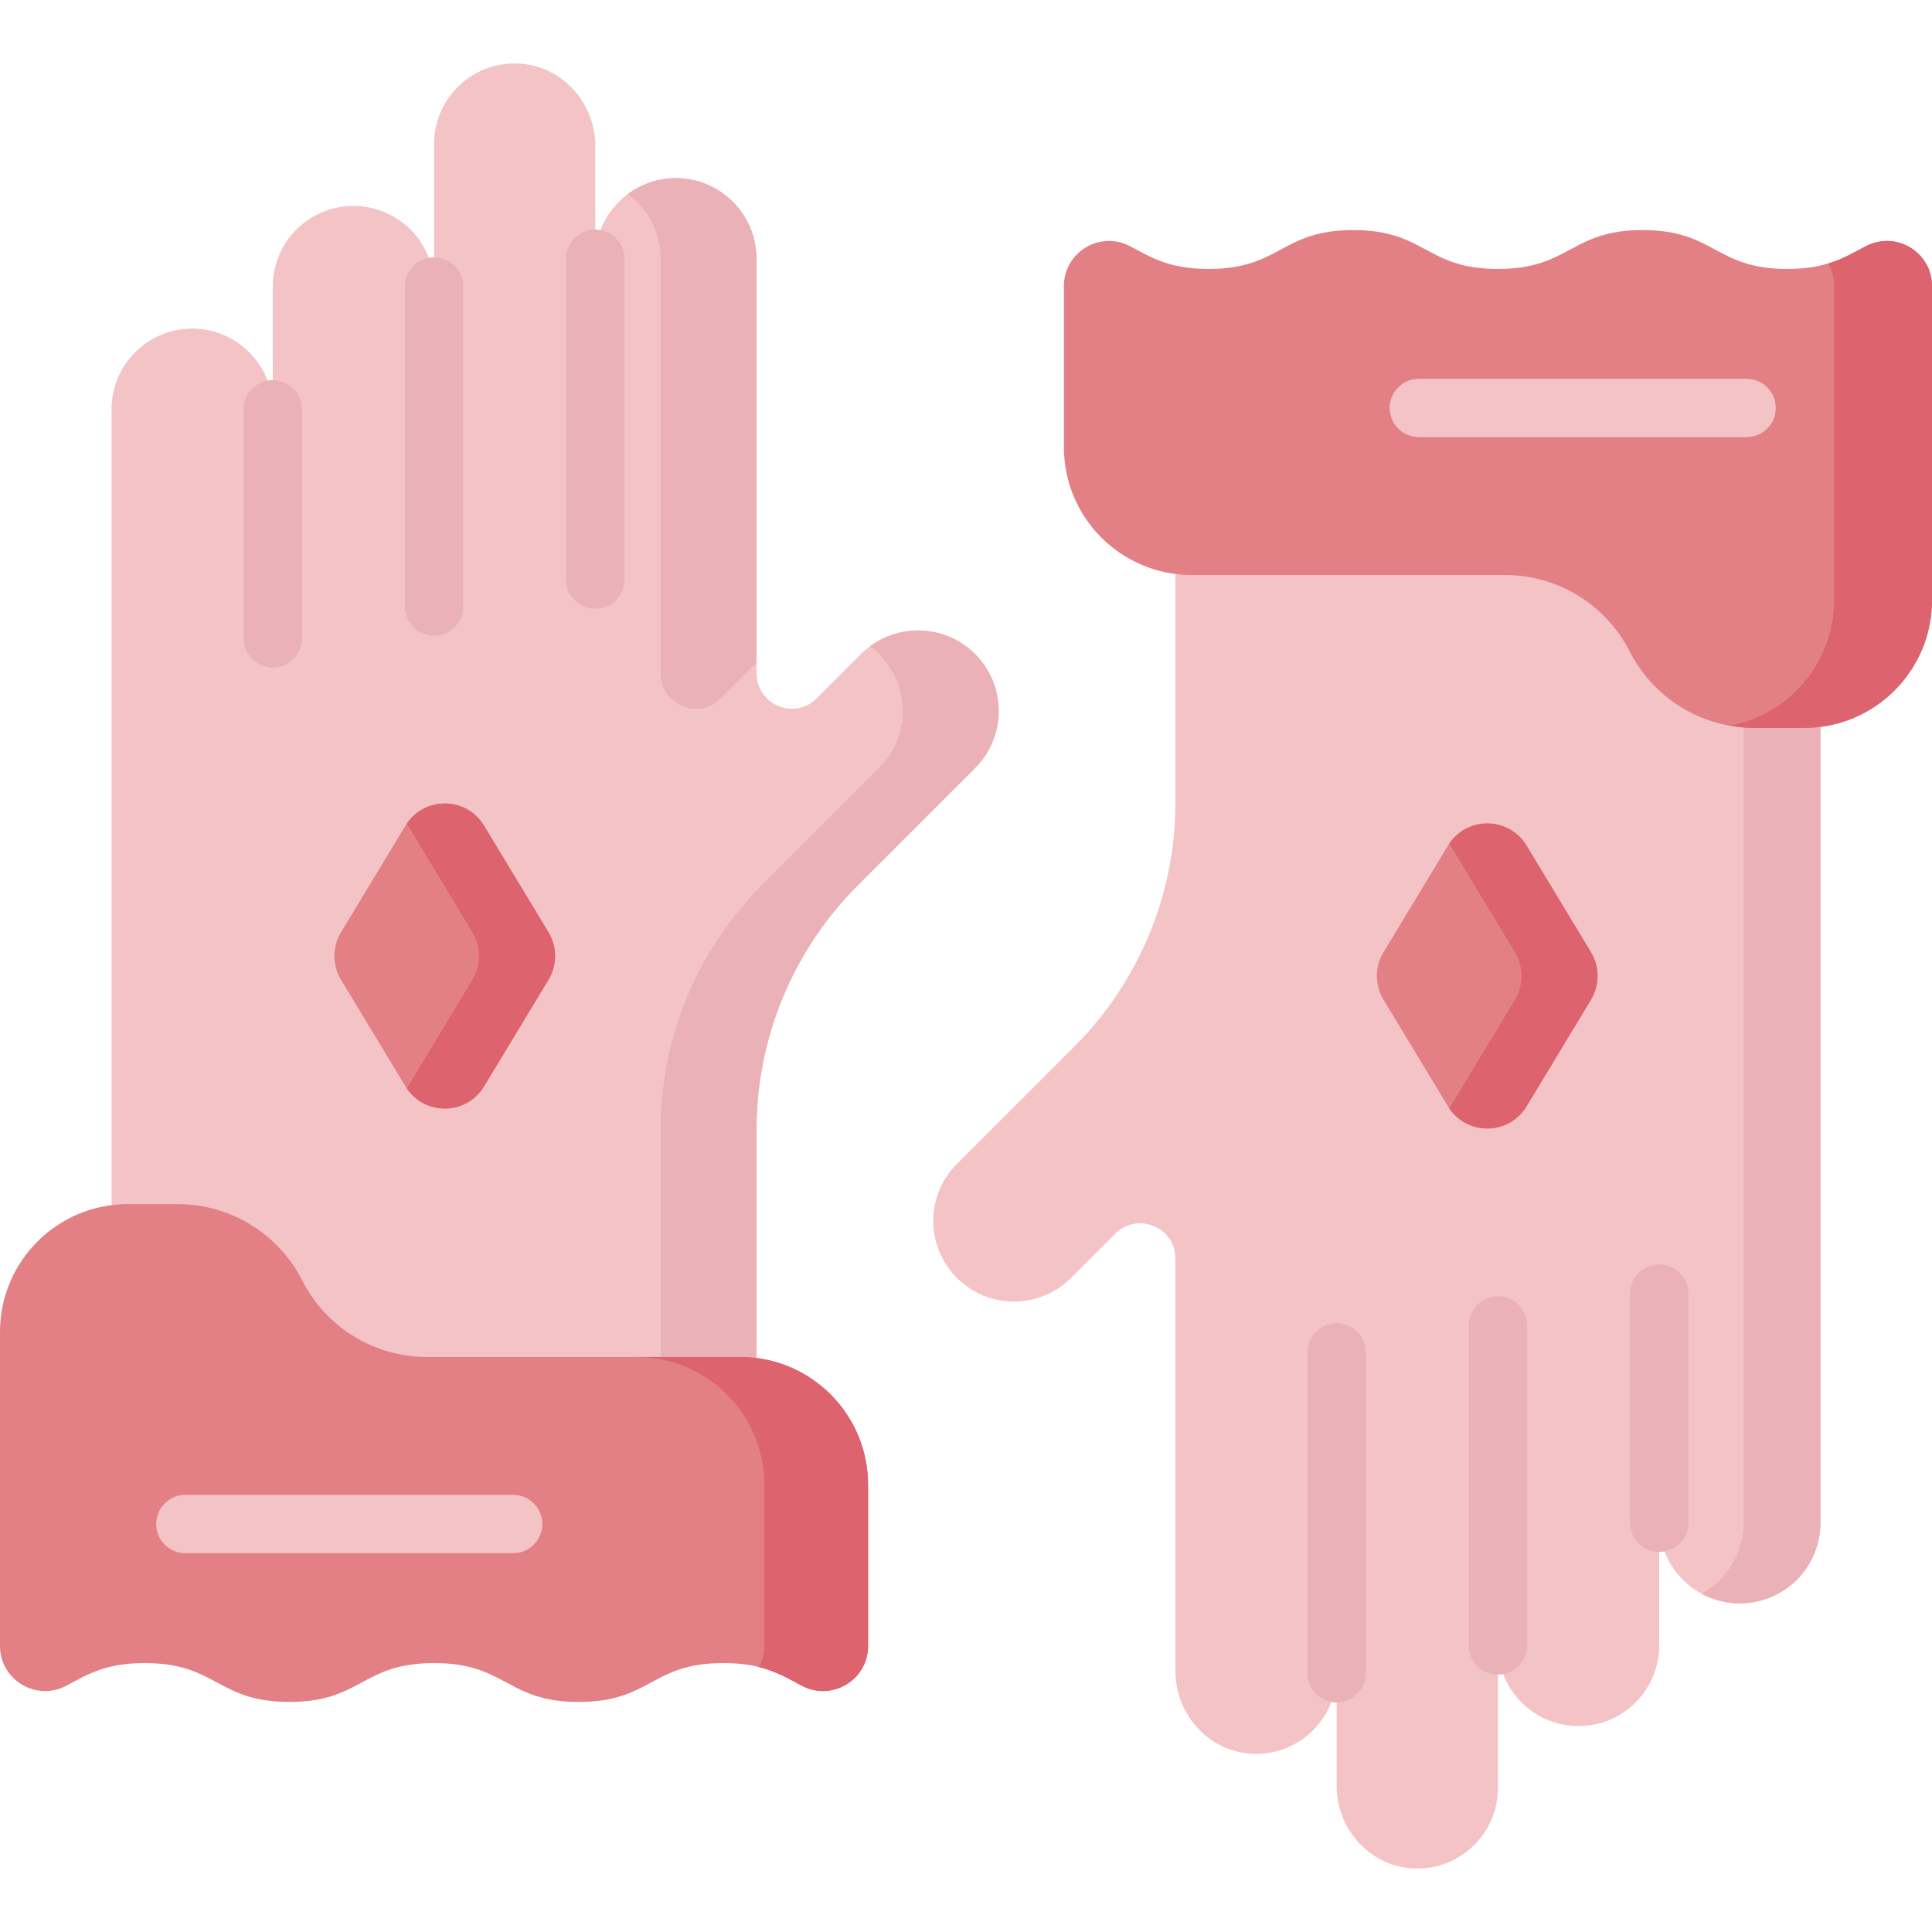 <svg id="Capa_1" enable-background="new 0 0 512 512" height="512" viewBox="0 0 512 512" width="512" xmlns="http://www.w3.org/2000/svg"><g><path d="m258.403 203.548-31.109 31.109c-17.153 17.153-26.802 40.425-26.802 64.695v121.127h-170.933v-312.024c0-5.906 2.394-11.248 6.257-15.111 3.873-3.863 9.214-6.257 15.111-6.257 11.802 0 21.368 9.566 21.368 21.368v-32.513c0-5.906 2.394-11.248 6.257-15.111 3.873-3.863 9.215-6.257 15.111-6.257 11.802 0 21.368 9.566 21.368 21.368v-37.764c0-12.061 9.991-21.784 22.144-21.349 11.58.407 20.591 10.277 20.591 21.867v29.871c0-5.906 2.394-11.248 6.257-15.111 3.932-3.923 9.379-6.33 15.383-6.255 11.782.147 21.087 10.128 21.087 21.91v109.336c0 8.327 10.074 12.505 15.961 6.608l11.728-11.728c8.346-8.336 21.876-8.336 30.222 0 8.345 8.345 8.345 21.875-.001 30.221z" fill="#f4c3c6"/><path d="m175.076 68.566v109.88c0 8.327 10.074 12.505 15.961 6.608l9.455-9.455v-107.033c0-11.802-9.566-21.368-21.359-21.368-4.759 0-9.155 1.561-12.711 4.193 5.25 3.894 8.654 10.136 8.654 17.175z" fill="#eab1b7"/><path d="m258.403 173.326c-7.589-7.58-19.452-8.244-27.819-2.038.834.619 1.646 1.282 2.403 2.038 8.345 8.346 8.345 21.876 0 30.222l-31.109 31.109c-17.153 17.153-26.802 40.425-26.802 64.695v105.24c0 8.771-7.107 15.887-15.878 15.887h41.294v-121.127c0-24.27 9.649-47.541 26.802-64.695l31.109-31.109c8.346-8.346 8.346-21.876 0-30.222z" fill="#eab1b7"/><path d="m230.051 436.198c0 8.992-9.549 14.732-17.516 10.562-5.411-2.833-10.141-6.032-20.823-6.032-19.17 0-19.17 10.302-38.34 10.302-19.171 0-19.171-10.302-38.341-10.302s-19.17 10.302-38.34 10.302c-19.173 0-19.173-10.302-38.345-10.302-10.687 0-15.417 3.201-20.83 6.034-7.967 4.169-17.516-1.571-17.516-10.563v-83.225c0-18.708 15.166-33.874 33.874-33.874h13.206c13.945 0 26.71 7.829 33.031 20.26 6.321 12.431 19.085 20.26 33.031 20.26h83.036c18.708 0 33.874 15.166 33.874 33.874v42.704z" fill="#e28086"/><g><path d="m196.178 359.621h-27.499c18.708 0 33.874 15.166 33.874 33.874v42.703c0 2.067-.523 3.95-1.397 5.592 4.687 1.176 7.897 3.146 11.379 4.97 7.966 4.17 17.516-1.57 17.516-10.562v-42.703c0-18.708-15.165-33.874-33.873-33.874z" fill="#dd636e"/></g><path d="m107.457 287.913-17.084-28.266c-2.338-3.868-2.338-8.713 0-12.581l17.084-28.266c4.731-7.828 16.085-7.828 20.816 0l17.084 28.266c2.338 3.868 2.338 8.713 0 12.581l-17.084 28.266c-4.731 7.827-16.085 7.827-20.816 0z" fill="#e28086"/><path d="m145.357 247.065-17.084-28.266c-4.628-7.657-15.575-7.803-20.48-.481.109.164.233.31.336.481l17.084 28.266c2.338 3.868 2.338 8.713 0 12.581l-17.084 28.266c-.103.171-.227.317-.336.481 4.905 7.322 15.852 7.176 20.48-.481l17.084-28.266c2.338-3.868 2.338-8.713 0-12.581z" fill="#dd636e"/><g><path d="m135.993 411.61h-86.868c-4.267 0-7.726-3.459-7.726-7.726s3.459-7.726 7.726-7.726h86.867c4.267 0 7.726 3.459 7.726 7.726s-3.458 7.726-7.725 7.726z" fill="#f4c3c6"/></g><path d="m253.597 308.452 31.109-31.109c17.153-17.153 26.802-40.425 26.802-64.695v-121.127h170.933v312.023c0 5.906-2.394 11.248-6.257 15.111-3.873 3.863-9.214 6.257-15.111 6.257-11.802 0-21.368-9.566-21.368-21.368v32.514c0 5.906-2.394 11.248-6.257 15.111-3.873 3.863-9.215 6.257-15.111 6.257-11.802 0-21.368-9.566-21.368-21.368v37.763c0 12.061-9.991 21.784-22.144 21.349-11.58-.407-20.591-10.277-20.591-21.867v-29.871c0 5.906-2.394 11.248-6.257 15.111-3.932 3.923-9.379 6.33-15.383 6.255-11.782-.147-21.087-10.128-21.087-21.91v-109.334c0-8.327-10.074-12.505-15.961-6.608l-11.728 11.728c-8.346 8.336-21.876 8.336-30.222 0-8.345-8.346-8.345-21.876.001-30.222z" fill="#f4c3c6"/><g><path d="m462.099 91.521v312.024c0 5.905-2.394 11.247-6.257 15.111-1.456 1.452-3.12 2.696-4.942 3.684 3.025 1.641 6.49 2.573 10.173 2.573 5.897 0 11.238-2.394 15.111-6.257 3.863-3.863 6.257-9.205 6.257-15.111v-312.024z" fill="#eab1b7"/></g><g><g><path d="m157.762 161.325c-4.267 0-7.726-3.459-7.726-7.726v-85.035c0-4.268 3.459-7.726 7.726-7.726s7.726 3.459 7.726 7.726v85.035c.001 4.267-3.459 7.726-7.726 7.726z" fill="#eab1b7"/></g><g><path d="m115.028 168.461c-4.267 0-7.726-3.459-7.726-7.726v-84.797c0-4.268 3.459-7.726 7.726-7.726s7.726 3.459 7.726 7.726v84.797c0 4.267-3.459 7.726-7.726 7.726z" fill="#eab1b7"/></g><g><path d="m72.293 176.889c-4.267 0-7.726-3.459-7.726-7.726v-60.705c0-4.268 3.459-7.726 7.726-7.726s7.726 3.459 7.726 7.726v60.705c.001 4.268-3.458 7.726-7.726 7.726z" fill="#eab1b7"/></g><g><path d="m354.238 451.163c-4.268 0-7.726-3.459-7.726-7.726v-85.035c0-4.268 3.459-7.726 7.726-7.726s7.726 3.459 7.726 7.726v85.035c0 4.267-3.458 7.726-7.726 7.726z" fill="#eab1b7"/></g><g><path d="m396.972 443.788c-4.268 0-7.726-3.459-7.726-7.726v-84.796c0-4.268 3.459-7.726 7.726-7.726s7.726 3.459 7.726 7.726v84.796c.001 4.267-3.458 7.726-7.726 7.726z" fill="#eab1b7"/></g><g><path d="m439.707 411.269c-4.268 0-7.726-3.459-7.726-7.726v-60.706c0-4.268 3.459-7.726 7.726-7.726s7.726 3.459 7.726 7.726v60.706c0 4.267-3.459 7.726-7.726 7.726z" fill="#eab1b7"/></g></g><path d="m281.949 75.802c0-8.992 9.549-14.732 17.516-10.562 5.411 2.833 10.141 6.032 20.823 6.032 19.17 0 19.17-10.302 38.34-10.302 19.171 0 19.171 10.302 38.341 10.302s19.17-10.302 38.34-10.302c19.173 0 19.173 10.302 38.345 10.302 10.687 0 15.417-3.201 20.83-6.034 7.967-4.169 17.516 1.571 17.516 10.563v83.225c0 18.708-15.166 33.874-33.874 33.874h-13.206c-13.945 0-26.71-7.829-33.031-20.26-6.321-12.431-19.085-20.26-33.031-20.26h-83.036c-18.708 0-33.874-15.166-33.874-33.874v-42.704z" fill="#e28086"/><g><path d="m494.485 65.238c-3.136 1.641-6.05 3.402-10.018 4.596.998 1.724 1.585 3.744 1.585 5.966v83.225c0 16.562-11.89 30.339-27.597 33.284 2.114.375 4.273.59 6.466.59h13.207c18.708 0 33.874-15.165 33.874-33.873v-83.225c-.002-8.992-9.551-14.732-17.517-10.563z" fill="#dd636e"/></g><path d="m383.727 224.087-17.084 28.266c-2.338 3.868-2.338 8.713 0 12.581l17.084 28.266c4.731 7.828 16.085 7.828 20.816 0l17.084-28.266c2.338-3.868 2.338-8.713 0-12.581l-17.084-28.266c-4.732-7.827-16.085-7.827-20.816 0z" fill="#e28086"/><path d="m421.626 264.935-17.084 28.266c-4.628 7.657-15.575 7.803-20.48.481.109-.164.233-.31.336-.481l17.084-28.266c2.338-3.868 2.338-8.713 0-12.581l-17.084-28.266c-.103-.171-.227-.317-.336-.481 4.905-7.322 15.852-7.176 20.48.481l17.084 28.266c2.338 3.868 2.338 8.713 0 12.581z" fill="#dd636e"/><g><path d="m462.875 115.843h-86.867c-4.268 0-7.726-3.459-7.726-7.726s3.459-7.726 7.726-7.726h86.867c4.268 0 7.726 3.459 7.726 7.726s-3.459 7.726-7.726 7.726z" fill="#f4c3c6"/></g></g></svg>